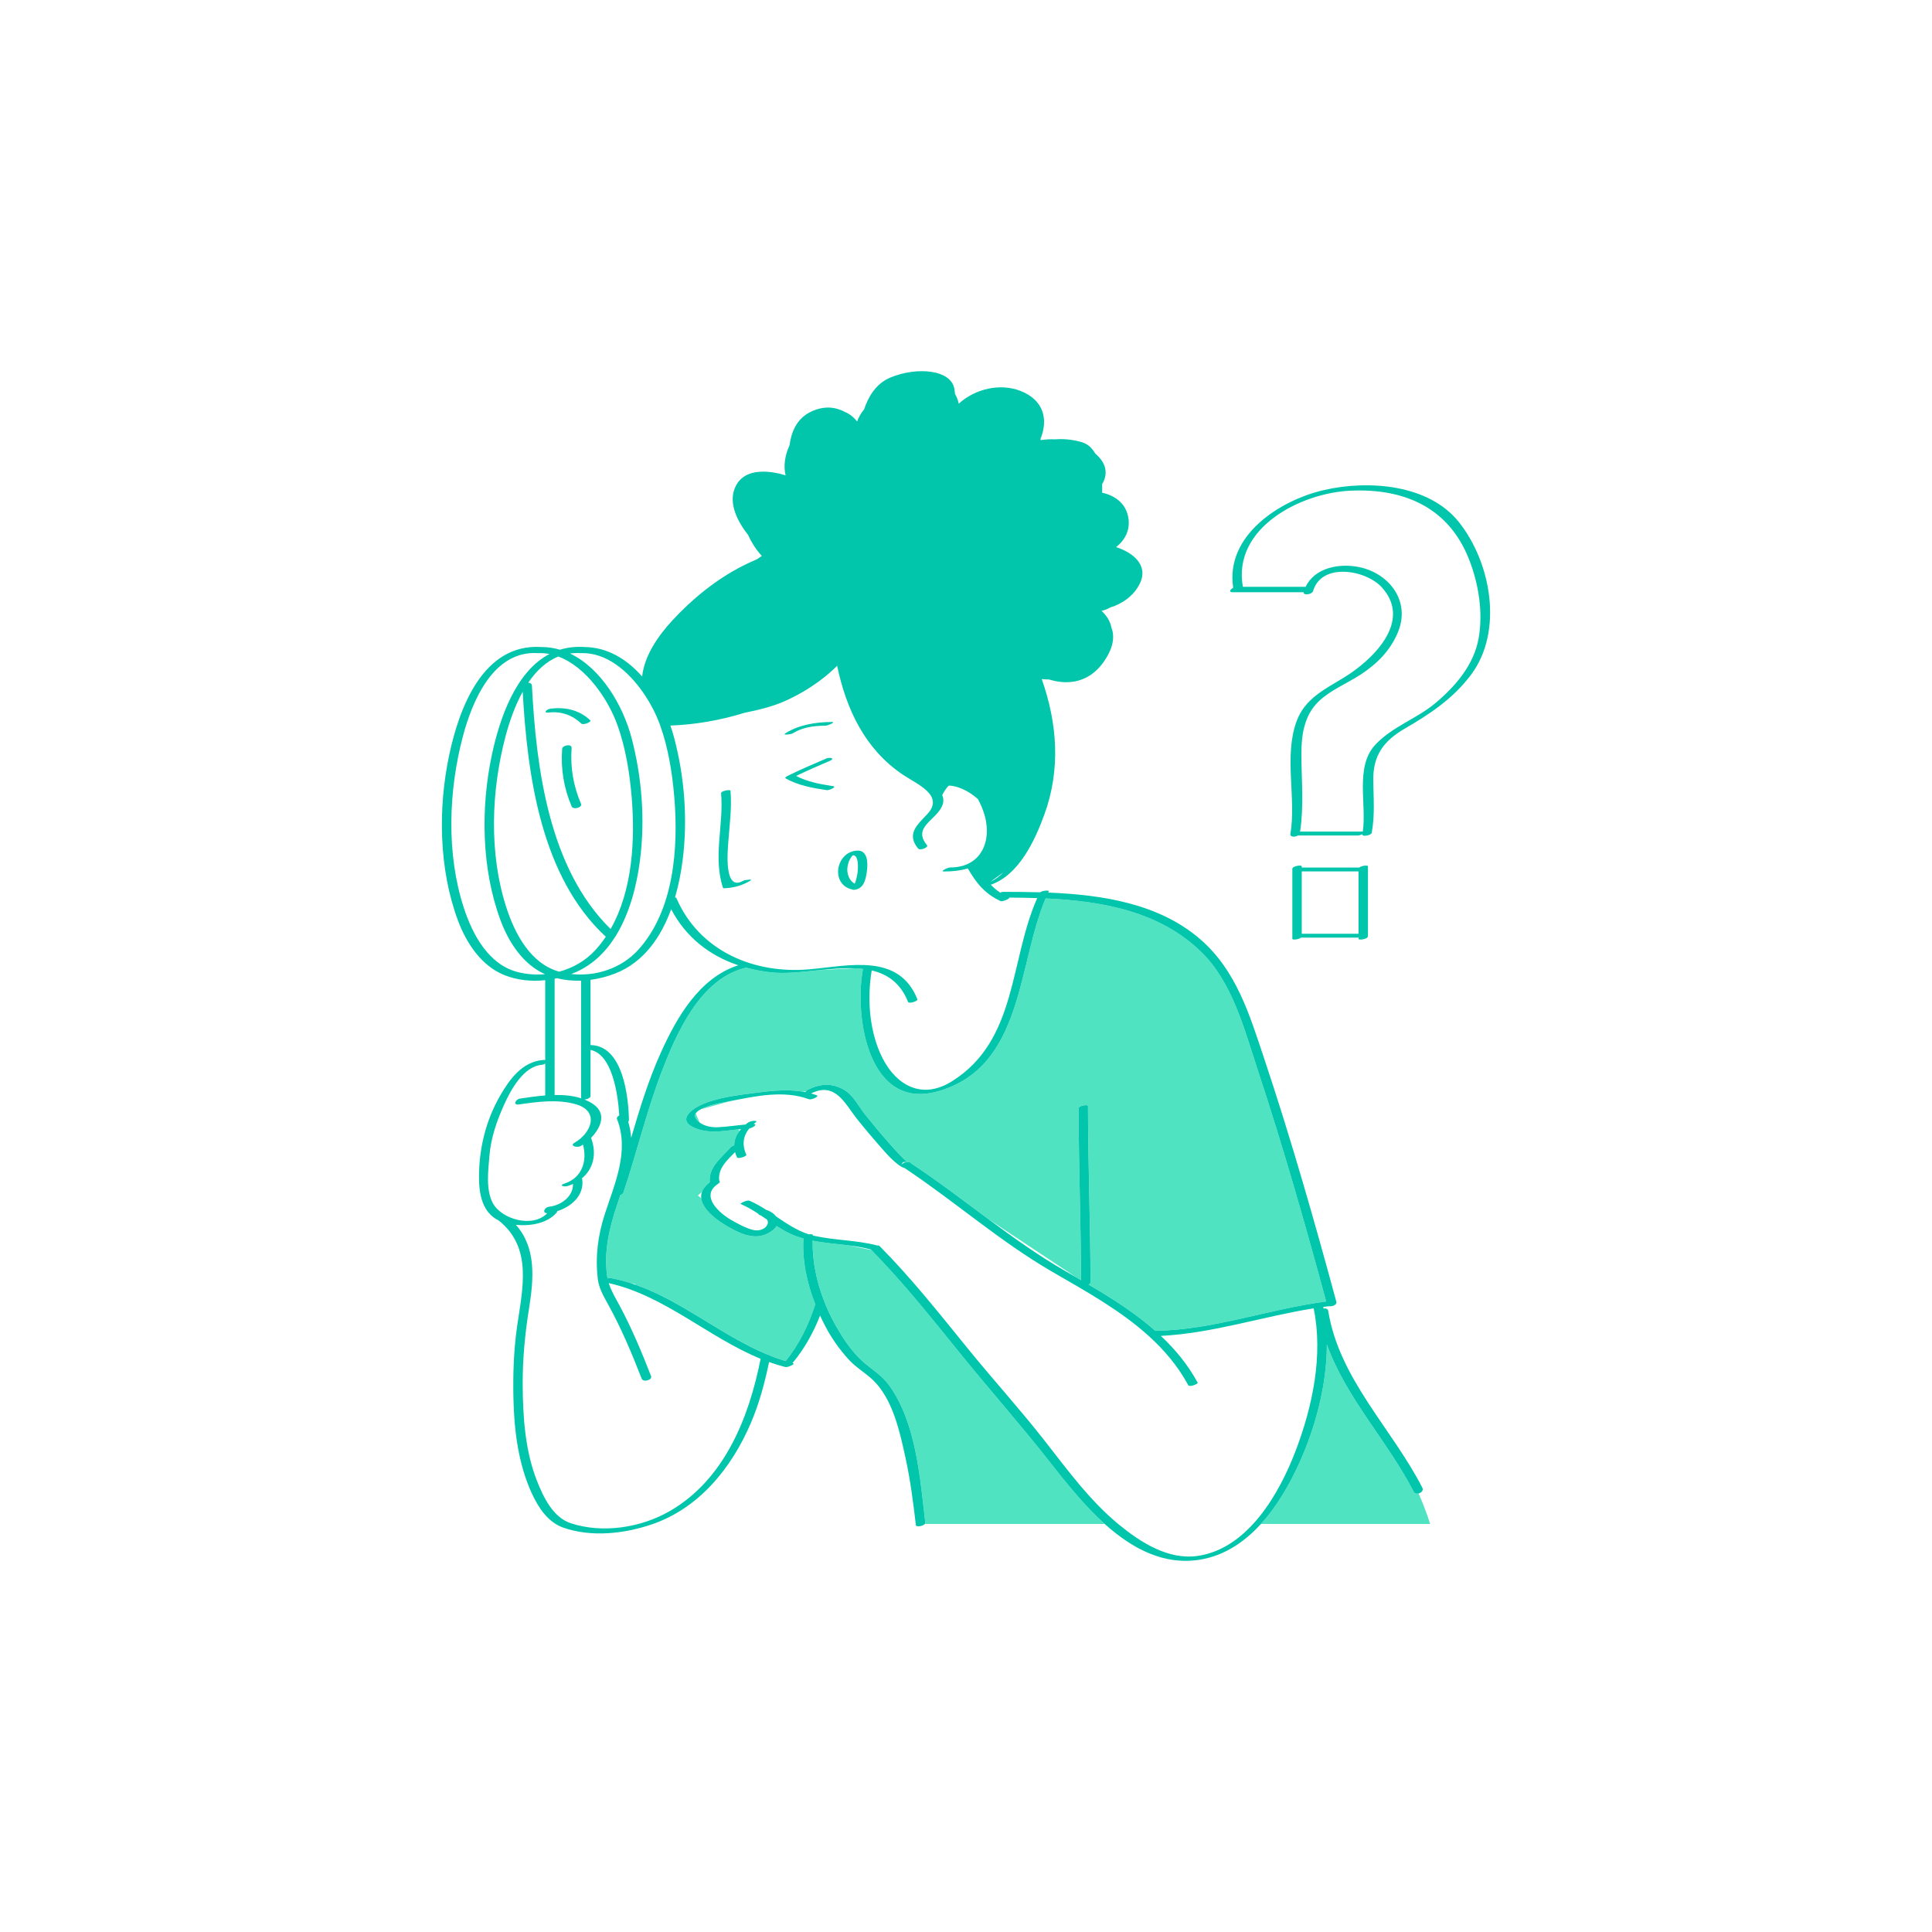 <?xml version="1.0" standalone="no"?>
<svg version="1.1" id="Layer_1" xmlns="http://www.w3.org/2000/svg" xmlns:xlink="http://www.w3.org/1999/xlink" x="0px" y="0px" width="595.279px" height="595.281px" viewBox="0 0 595.279 595.281" enable-background="new 0 0 595.279 595.281" xml:space="preserve">
<path id="color_x5F_2" fill="#50e3c2" d="M340.382,469.555h-55.42c0.101-0.121,0.159-0.252,0.143-0.389
	c-1.611-13.727-2.805-30.848-11.186-42.389c-2.011-2.768-4.534-4.346-7.139-6.479c-4.055-3.32-7.063-7.883-9.571-12.418
	c-1.156-2.09-2.199-4.285-3.105-6.551c0.038-0.125-0.01-0.217-0.108-0.283c-2.352-5.979-3.731-12.436-3.607-18.775
	c3.722,0.73,7.533,0.988,11.307,1.471l6.765,1.402c10.156,10.285,19.09,21.646,28.189,32.852
	c8.752,10.779,17.932,21.146,26.508,32.074C328.012,456.26,333.747,463.592,340.382,469.555z M387.556,329.739
	c-4.104-12.418-7.736-26.932-17.373-36.379c-12.821-12.57-30.555-15.746-47.999-16.543c-8.763,20.658-6.817,51.9-33.147,59.42
	c-21.34,6.098-25.916-22.66-23.146-37.695c-0.783-0.094-1.583-0.152-2.395-0.189c-3.168,0.129-7.696,0.336-11.212,0.574
	c-5.279,0.543-10.51,1.168-14.971,0.646c-2.557-0.301-5.031-0.777-7.409-1.428c-14.148,3.295-21.515,20.248-26.162,32.457
	c-4.604,12.096-7.564,24.668-11.677,36.916c-0.099,0.295-0.47,0.531-0.916,0.691c-0.347,1.033-0.696,2.063-1.038,3.086
	c-2.381,7.133-4.1,14.398-3.026,21.955c0.031,0.223,0.082,0.434,0.124,0.648c0.354-0.105,0.68-0.166,0.876-0.131
	c2.211,0.402,4.356,0.965,6.454,1.643l0.915,0.125l0.662,0.408c14.321,5.098,26.409,15.672,40.478,21.465
	c0.309,0.02,0.557,0.104,0.664,0.27c1.58,0.631,3.187,1.199,4.824,1.691c4.133-5.117,7.147-11.256,9.119-17.504
	c-2.541-6.449-4.041-13.324-3.652-20.262c-0.663-0.184-1.322-0.383-1.976-0.613c-2.241-0.795-4.296-1.955-6.292-3.236
	c-0.278,0.477-0.711,0.955-1.334,1.42c-3.575,2.674-7.332,1.959-11.142,0.117c-3.943-1.906-10.283-5.893-10.749-10.105l-1.028-0.85
	l1.247-1.063c0.359-1.018,1.124-2.031,2.419-3.018c-0.427-4.674,3.549-7.486,6.327-10.645c0.318-0.361,0.747-0.594,1.209-0.709
	c0.014-1.52,0.513-2.914,1.406-4.188l0.183-0.715h-0.709c-4.561,0.543-9.135,1.385-13.441-0.646
	c-4.866-2.293-0.668-5.518,2.231-6.869c5.109-2.381,11.525-3.063,17.04-3.783c4.66-0.609,9.542-1.125,14.218-0.389l1.107-0.023
	c0.097-0.18,0.322-0.375,0.737-0.576c3.756-1.818,7.292-2.104,10.978,0.018c3.006,1.729,4.587,5.205,6.708,7.838
	c2.366,2.938,4.779,5.842,7.28,8.662c1.178,1.33,2.356,2.668,3.608,3.93c0.462,0.467,0.92,0.943,1.417,1.377
	c0.388,0.336,0.556,0.473,0.588,0.518c0.499-0.041,0.926,0.051,1.039,0.313c8.232,5.42,16.021,11.396,23.902,17.244l27.001,17.912
	c0.525,0.305,1.049,0.607,1.574,0.912c-0.063-17.639-0.742-35.27-0.768-52.908c-0.002-0.885,2.896-1.326,2.896-0.777
	c0.027,18.137,0.75,36.262,0.777,54.396c0,0.256-0.246,0.475-0.59,0.643c7.228,4.246,14.361,8.771,20.57,14.256
	c17.865-0.281,35.006-6.73,52.63-9.049C402.143,377.1,395.323,353.247,387.556,329.739z M278.313,358.077l0.258,0.215
	c0.297-0.119,0.635-0.199,0.952-0.23C279.337,358.002,278.775,357.79,278.313,358.077z M235.905,378.088
	c0.307-0.295,0.529-0.627,0.632-0.98L235.905,378.088z M214.285,344.372c0.31,0.604,0.758,1.094,1.288,1.494l-1.218-2.787
	C214.105,343.477,214.047,343.911,214.285,344.372z M225.061,339.258c-1.092,0.217-2.171,0.428-3.232,0.623
	c-0.801,0.145-3.908,0.83-5.921,1.922L225.061,339.258z M437.091,460.163c-0.59,0.154-1.217,0.057-1.475-0.445
	c-7.979-15.576-20.898-28.967-26.789-45.494c0,12.473-3.477,25.371-8.377,36.297c-2.918,6.506-6.835,13.438-11.935,19.035h52.112
	C440.628,469.555,439.518,465.608,437.091,460.163z"></path>
<path id="color_x5F_1" d="M231.13,271.387c-2.459,1.424-4.729,2.088-7.568,2.277c-0.158,0.01-0.726,0.107-0.805-0.135
	c-3.132-9.561,0.277-19.367-0.583-29.141c-0.062-0.695,2.859-1.211,2.897-0.777c0.465,5.281-0.284,10.395-0.656,15.648
	c-0.178,2.512-1.508,15.635,4.522,12.139C229.412,271.127,232.319,270.698,231.13,271.387z M267.143,268.094
	c-0.297,2.404-0.781,5.533-3.593,6.02c-0.524,0.092-0.827,0.057-0.972-0.049c-6.773-1.482-5.145-11.633,1.545-11.982
	C267.323,261.915,267.422,265.825,267.143,268.094z M263.36,272.272c0.11-0.271,0.224-0.543,0.306-0.824
	c0.28-0.953,0.499-1.932,0.597-2.922c0.101-1.018,0.394-4.898-1.359-5.016c-0.385-0.027-1.19,1.502-1.352,1.953
	c-0.347,0.961-0.573,1.996-0.459,3.023C261.274,270.143,262.009,271.542,263.36,272.272z M256.609,242.209
	c-3.812-0.566-7.858-1.318-11.311-3.123c3.392-1.639,6.85-3.133,10.312-4.617c1.886-0.809,0.102-1.234-1.027-0.752
	c-4.028,1.727-8.06,3.447-11.989,5.389c-0.122,0.063-0.913,0.518-0.516,0.738c3.843,2.162,8.359,2.975,12.67,3.617
	C255.417,243.559,258.104,242.432,256.609,242.209z M244.251,225.954c3.101-1.934,6.612-2.332,10.19-2.365
	c0.578-0.004,3.289-1.152,1.891-1.139c-4.97,0.047-10.004,0.793-14.288,3.463C240.844,226.661,243.755,226.262,244.251,225.954z
	 M176.125,230.454c0.1-1.365-2.833-0.865-2.918,0.285c-0.452,6.162,0.499,12.039,2.924,17.73c0.497,1.164,3.36,0.307,2.897-0.777
	C176.667,242.153,175.684,236.471,176.125,230.454z M169.672,218.34c-1.236,0.145-2.54,1.438-0.504,1.199
	c3.757-0.441,7.24,0.838,9.965,3.408c0.598,0.563,3.257-0.518,2.721-1.023C178.475,218.737,174.19,217.807,169.672,218.34z
	 M438.261,458.415c0.42,0.816-0.34,1.531-1.17,1.748c-0.59,0.154-1.217,0.057-1.475-0.445
	c-7.979-15.576-20.898-28.967-26.789-45.494c0,12.473-3.477,25.371-8.377,36.297c-2.918,6.506-6.835,13.438-11.935,19.035
	c-4.938,5.422-10.984,9.596-18.317,10.92c-11.432,2.063-21.355-3.316-29.814-10.92c-6.635-5.963-12.371-13.295-17.228-19.482
	c-8.575-10.928-17.755-21.295-26.508-32.074c-9.1-11.205-18.034-22.564-28.189-32.852c-0.05-0.051-0.098-0.104-0.148-0.154
	c-0.001,0-0.001-0.002-0.002-0.002c-2.174-0.594-4.387-0.961-6.615-1.244c-3.773-0.484-7.585-0.742-11.307-1.473
	c-0.124,6.342,1.256,12.799,3.607,18.775c0.099,0.066,0.146,0.158,0.108,0.283c0.906,2.266,1.949,4.461,3.105,6.551
	c2.508,4.535,5.516,9.098,9.571,12.418c2.605,2.133,5.127,3.711,7.139,6.479c8.381,11.541,9.575,28.662,11.186,42.389
	c0.016,0.137-0.042,0.268-0.143,0.389c-0.568,0.682-2.68,1.029-2.755,0.389c-0.819-6.975-1.714-13.955-3.215-20.82
	c-1.66-7.59-3.637-16.773-8.927-22.789c-2.56-2.912-6.073-4.66-8.68-7.564c-2.752-3.064-5.166-6.451-7.075-10.109
	c-0.569-1.09-1.113-2.199-1.63-3.322c-2.06,5.268-4.872,10.328-8.492,14.623c0.047,0.012,0.093,0.025,0.141,0.037
	c0.939,0.236-1.634,1.385-2.36,1.201c-1.702-0.43-3.366-0.951-5.003-1.537c-1.334,6.473-3.075,12.898-5.694,18.977
	c-5.932,13.76-15.937,26.135-30.535,31.072c-8.479,2.869-18.555,3.988-27.183,0.967c-4.683-1.639-7.637-6.104-9.649-10.461
	c-4.183-9.057-5.47-19.283-5.701-29.174c-0.174-7.463,0.07-15.018,1.131-22.416c1.656-11.545,4.844-24.186-5.64-32.549
	c-0.01-0.008-0.013-0.018-0.021-0.023c-4.902-2.4-6.109-7.73-6.086-13.568c0.034-8.734,2.13-17.293,6.503-24.885
	c2.97-5.154,6.847-10.469,13.228-11.01c0.284-0.023,0.501-0.01,0.671,0.025c0-8.203,0-16.408,0-24.613
	c-4.287,0.453-8.66,0.016-12.646-1.594c-7.097-2.863-11.69-9.928-14.256-16.84c-5.875-15.828-6.164-34.594-2.664-51.018
	c3.068-14.4,10.377-34.281,28.297-33.211c0.029,0.002,0.05,0.008,0.078,0.01c2,0,3.915,0.291,5.736,0.83
	c2.221-0.684,4.651-1,7.322-0.84c0.029,0.002,0.05,0.008,0.078,0.01c7.167-0.004,13.228,3.758,17.923,9.084
	c0.718-6.555,5.006-12.611,9.377-17.344c6.131-6.637,13.453-12.584,21.529-16.699c1.31-0.668,2.819-1.375,4.472-2.08
	c0.595-0.412,1.096-0.758,1.494-1.029c-1.679-1.826-3.123-4.039-4.21-6.428c-3.126-4.008-6.104-9.516-4.125-14.42
	c2.841-7.035,11.849-5.146,15.664-3.979c-0.729-2.98-0.164-6.256,1.22-9.289c0.515-3.969,2.149-8.094,6.343-10.193
	c4.431-2.219,8.096-1.473,10.754-0.033c1.334,0.559,2.593,1.51,3.723,2.914c0.455-1.299,1.194-2.564,2.166-3.762
	c1.136-3.48,3.421-7.799,7.977-9.73c8.248-3.496,19.132-2.521,19.866,3.738c0.054,0.463,0.103,0.879,0.149,1.275
	c0.519,0.854,0.906,1.855,1.159,3c4.992-4.566,12.78-6.443,19.139-3.891c7.123,2.859,8.438,8.816,6.065,14.672
	c0,0.168-0.002,0.314-0.006,0.447c1.47-0.23,2.981-0.309,4.496-0.242c2.219-0.18,5.108-0.066,8.344,0.92
	c1.813,0.551,3.099,1.846,4.011,3.477c3.524,2.932,3.987,6.318,2.121,9.414c0.037,1.072,0.023,1.99,0,2.635
	c3.668,0.785,6.95,2.994,7.922,6.955c1.004,4.088-0.68,7.51-3.629,9.805c4.959,1.566,10.146,5.414,7.322,11.223
	c-1.807,3.719-5.26,6.174-9.121,7.385c-1.078,0.602-1.964,0.896-2.682,1.02c1.525,1.418,2.693,3.199,3.02,5.063
	c0.985,2.502,0.889,5.918-2.148,10.373c-5.417,7.945-13.018,6.973-17.006,5.721c-0.766-0.006-1.528-0.049-2.282-0.129
	c4.791,13.646,5.89,27.797,0.797,41.758c-2.894,7.932-7.782,18.584-16.494,21.615c0.868,0.898,1.828,1.711,2.898,2.439
	c0.295-0.148,0.608-0.248,0.884-0.248c3.709,0.004,7.543,0.023,11.429,0.137c0.72-0.566,2.873-0.705,2.667-0.277
	c-0.058,0.119-0.109,0.244-0.167,0.365c16.732,0.674,34.175,3.393,46.875,14.418c11.063,9.605,15.132,23.209,19.628,36.664
	c8.269,24.75,15.459,49.895,22.271,75.08c0.223,0.822-1.333,1.465-2.262,1.279c-0.599,0.07-1.195,0.15-1.793,0.23
	c0.033,0.164,0.063,0.33,0.094,0.494c0.668-0.117,1.333,0.072,1.436,0.715C412.62,424.881,428.89,440.12,438.261,458.415z
	 M298.206,267.571c-2.388,0.719-4.969,0.953-7.324,0.947c-1.452-0.004,1.22-1.244,1.863-1.242
	c9.998,0.027,13.242-8.828,10.251-17.277c-0.451-1.271-1.009-2.57-1.694-3.793c-3.021-2.756-6.697-4.17-8.988-4.146
	c-0.723,0.715-1.374,1.703-1.983,2.863c-0.007,0.014-0.02,0.023-0.028,0.037c0.443,1.006,0.512,2.109-0.004,3.33
	c-1.879,4.443-9.223,6.551-4.711,12.068c0.649,0.793-2.13,1.791-2.703,1.09c-3.634-4.445-0.382-7.205,2.792-10.572
	c5.473-5.811-3.145-9.252-7.506-12.193c-11.741-7.92-17.435-20.213-20.239-33.549c-2.261,2.297-7.634,7.104-16.208,10.928
	c-3.312,1.477-7.719,2.646-12.335,3.563c-7.522,2.344-15.328,3.656-22.841,3.93c0.454,1.277,0.848,2.543,1.175,3.781
	c3.21,12.148,4.21,25.273,2.601,37.756c-0.476,3.689-1.22,7.584-2.333,11.4c0.207,0.023,0.361,0.096,0.418,0.229
	c7.054,16.295,23.864,23.471,41.049,21.93c12.201-1.096,27.51-5.064,33.22,9.271c0.209,0.523-2.627,1.455-2.897,0.775
	c-2.321-5.826-6.345-8.557-11.194-9.689c-1.367,8.275-0.813,17.492,2.492,25.232c4.047,9.479,12.345,15.146,22.274,8.898
	c20.135-12.67,17.625-37,26.228-56.422c-2.933-0.096-5.847-0.137-8.722-0.152c0.034,0.016,0.063,0.035,0.099,0.051
	c0.315,0.146-1.955,1.342-2.73,0.986C303.473,275.422,300.718,271.971,298.206,267.571z M194.468,350.592
	c2.606-8.877,5.294-17.723,9.116-26.199c4.925-10.922,11.906-23.121,23.896-26.982c-8.85-2.969-16.127-8.594-20.689-17.258
	c-3.143,8.609-8.436,16.334-17.186,19.771c-2.435,0.957-5.027,1.637-7.662,1.986c0,6.699,0,13.4,0,20.102
	c0.042-0.004,0.085-0.008,0.124-0.008c9.907,0.254,11.595,15.957,11.727,23.156c0.003,0.168-0.088,0.318-0.236,0.455
	C194.067,347.272,194.354,348.932,194.468,350.592z M309.13,268.803l-3.914,2.855C306.638,271.022,307.945,270.01,309.13,268.803z
	 M175.619,201.358c9.716,4.582,16.376,16.162,18.968,25.977c3.21,12.148,4.21,25.273,2.601,37.756
	c-0.987,7.656-3.122,16.18-7.343,23.088c-0.026,0.145-0.12,0.285-0.258,0.414c-3.134,4.979-7.382,9.078-13.118,11.332
	c-0.161,0.063-0.326,0.119-0.488,0.18c7.575,0.846,15.449-1.711,20.647-7.422c11.069-12.162,12.45-31.555,11.125-47.166
	c-0.632-7.445-1.836-14.996-4.359-22.059c-1.144-3.201-2.932-6.75-5.227-10.057c-0.047-0.066-0.093-0.137-0.141-0.205
	c-4.62-6.576-11.255-12.137-18.86-11.967c-0.042,0.002-0.076-0.004-0.116-0.004c-0.086,0.01-0.171,0.016-0.253,0.01
	C177.689,201.168,176.634,201.219,175.619,201.358z M194.618,245.516c-0.632-7.447-1.836-14.996-4.359-22.059
	c-2.824-7.904-9.56-17.934-18.216-21.17c-3.8,1.508-6.845,4.465-9.277,8.051c0.584,0.027,1.094,0.295,1.125,0.898
	c1.322,25.34,5.186,56.318,24.248,75.004C194.936,274.331,195.729,258.596,194.618,245.516z M155.768,226.856
	c-4.443,16.789-5.156,36.182,0.272,52.828c2.634,8.08,7.436,17.227,16.254,19.705c4.247-1.141,8.177-3.387,11.199-6.709
	c1.162-1.277,2.212-2.637,3.168-4.061c-19.949-18.416-24.16-49.613-25.609-75.482C158.599,217.569,156.906,222.557,155.768,226.856z
	 M167.937,300.167c-6.785-3-11.214-9.865-13.713-16.598c-5.874-15.828-6.164-34.592-2.664-51.018
	c2.377-11.158,7.306-25.6,17.739-31.041c-1.067-0.205-2.157-0.305-3.268-0.281c-0.042,0.002-0.076-0.004-0.116-0.004
	c-0.086,0.01-0.171,0.014-0.253,0.01c-13.637-0.814-20.125,14.652-23.029,25.621c-4.443,16.789-5.156,36.182,0.271,52.828
	c2.702,8.285,7.668,17.709,16.921,19.9C162.484,300.215,165.234,300.403,167.937,300.167z M170.888,301.559
	c0,11.941,0,23.883,0,35.826c2.866-0.049,5.712,0.203,8.268,1.049c-0.069-0.096-0.111-0.209-0.111-0.35c0-11.977,0-23.951,0-35.928
	c-2.509,0.092-5.019-0.146-7.441-0.748C171.366,301.463,171.127,301.512,170.888,301.559z M168.616,373.809
	c-1.637,0.012-0.919-1.828,0.563-1.994c3.642-0.41,7.48-3.113,7.368-7.035c-0.499,0.23-1.013,0.445-1.563,0.627
	c-1.135,0.375-2.986-0.1-1.025-0.744c5.446-1.791,7.019-6.992,5.668-11.994c-0.248,0.166-0.494,0.318-0.734,0.457
	c-1.045,0.598-3.55-0.072-1.848-1.047c5.146-2.943,7.819-9.664,0.446-11.824c-5.593-1.639-11.893-0.795-17.566,0.043
	c-1.99,0.293-1.132-1.596,0.34-1.814c2.349-0.346,5.004-0.744,7.725-0.957c0-3.281,0-6.564,0-9.848
	c-0.283,0.215-0.672,0.385-1.093,0.42c-5.6,0.475-9.517,7.705-11.572,12.262c-2.261,5.016-4.084,10.285-4.528,15.809
	c-0.362,4.504-1.174,10.326,1.049,14.521C154.49,375.684,164.174,378.469,168.616,373.809z M234.356,418.665
	c-16.109-6.596-29.6-19.488-46.788-23.318c0.746,2.412,2.061,4.547,3.285,6.822c3.78,7.035,6.858,14.402,9.754,21.838
	c0.462,1.186-2.415,2.016-2.897,0.775c-3.062-7.859-6.324-15.639-10.424-23.02c-1.37-2.469-2.762-4.883-3.099-7.734
	c-0.804-6.795,0.03-13.387,2.145-19.889c3.055-9.391,7.664-19.486,3.787-29.311c-0.188-0.475,0.167-0.891,0.687-1.143
	c-0.39-6.613-2.175-18.832-8.863-20.191c0,4.742,0,9.486,0,14.229c0,0.584-1.082,1.043-1.924,1.033
	c1.005,0.396,1.963,0.885,2.845,1.504c4.183,2.938,2.198,7.328-0.763,10.344c0.011,0.018,0.028,0.031,0.035,0.053
	c1.837,4.969,0.634,9.551-2.886,12.453c0.089,0.098,0.149,0.219,0.167,0.369c0.574,4.91-3.415,8.342-7.777,9.721
	c0.063,0.096,0.043,0.223-0.101,0.389c-2.938,3.396-8.102,4.234-12.588,3.803c6.285,7.039,5.538,16.482,4.057,25.74
	c-1.257,7.855-2.011,15.742-1.958,23.707c0.064,9.82,0.754,20.232,4.408,29.459c1.984,5.012,4.906,11.215,10.417,13.033
	c9.809,3.238,21.629,1.361,30.454-3.721C223.169,455.915,230.756,436.883,234.356,418.665z M247.547,381.606
	c-0.663-0.186-1.322-0.383-1.976-0.615c-2.241-0.795-4.296-1.953-6.292-3.236c-0.278,0.477-0.711,0.955-1.334,1.422
	c-3.575,2.672-7.332,1.959-11.142,0.117c-3.943-1.906-10.283-5.895-10.749-10.105c-0.07-0.635-0.006-1.273,0.219-1.914
	c0.359-1.018,1.124-2.029,2.419-3.016c-0.427-4.674,3.549-7.488,6.327-10.646c0.318-0.359,0.747-0.592,1.209-0.707
	c0.014-1.521,0.513-2.916,1.406-4.188c0.203-0.291,0.428-0.572,0.67-0.85c-0.398,0.041-0.797,0.086-1.196,0.133
	c-4.561,0.543-9.135,1.385-13.441-0.645c-4.866-2.295-0.668-5.52,2.231-6.871c5.109-2.379,11.525-3.063,17.04-3.783
	c4.66-0.609,9.542-1.125,14.218-0.389c0.351,0.055,0.701,0.115,1.05,0.188c-0.002-0.066,0.018-0.137,0.058-0.209
	c0.097-0.18,0.322-0.375,0.737-0.576c3.756-1.818,7.292-2.105,10.978,0.016c3.006,1.73,4.587,5.207,6.708,7.84
	c2.366,2.938,4.779,5.84,7.28,8.662c1.178,1.33,2.356,2.666,3.608,3.93c0.462,0.465,0.92,0.943,1.417,1.375
	c0.388,0.338,0.556,0.473,0.588,0.518c0.499-0.039,0.926,0.051,1.039,0.313c8.232,5.42,16.021,11.398,23.902,17.244
	c7.67,5.691,15.427,11.256,23.767,16.053c1.074,0.617,2.153,1.238,3.234,1.861c0.525,0.303,1.049,0.607,1.574,0.912
	c-0.063-17.641-0.742-35.27-0.768-52.91c-0.002-0.883,2.896-1.324,2.896-0.775c0.027,18.135,0.75,36.262,0.777,54.396
	c0,0.256-0.246,0.473-0.59,0.643c7.228,4.246,14.361,8.77,20.57,14.256c17.865-0.281,35.006-6.732,52.63-9.051
	c-6.472-23.896-13.291-47.748-21.059-71.256c-4.104-12.42-7.736-26.932-17.373-36.381c-12.821-12.568-30.556-15.744-47.999-16.541
	c-8.762,20.656-6.817,51.898-33.147,59.42c-21.34,6.096-25.916-22.66-23.146-37.697c-0.783-0.094-1.583-0.152-2.395-0.188
	c-3.583-0.158-7.409,0.184-11.212,0.574c-5.279,0.543-10.51,1.168-14.971,0.645c-2.557-0.299-5.031-0.777-7.409-1.428
	c-14.148,3.295-21.515,20.25-26.162,32.457c-4.604,12.098-7.564,24.67-11.677,36.918c-0.099,0.293-0.47,0.531-0.916,0.689
	c-0.347,1.035-0.696,2.064-1.038,3.088c-2.381,7.133-4.1,14.398-3.026,21.955c0.031,0.221,0.082,0.434,0.124,0.648
	c0.354-0.107,0.68-0.166,0.876-0.131c2.211,0.4,4.356,0.963,6.454,1.643c0.528,0.17,1.054,0.348,1.576,0.531
	c14.321,5.098,26.409,15.674,40.478,21.467c0.309,0.02,0.557,0.104,0.664,0.27c1.58,0.631,3.187,1.197,4.824,1.691
	c4.133-5.119,7.147-11.256,9.119-17.504C248.658,395.418,247.158,388.543,247.547,381.606z M277.751,359.006
	c0.067-0.295,0.401-0.543,0.821-0.715c0.297-0.119,0.635-0.199,0.952-0.23c-0.187-0.059-0.749-0.271-1.21,0.018
	C278.077,358.223,277.866,358.499,277.751,359.006z M399.243,446.917c5.163-13.576,8.502-29.324,5.514-43.797
	c-15.732,2.504-31.125,7.693-47.073,8.488c4.434,4.17,8.337,8.879,11.346,14.432c0.195,0.359-2.538,1.439-2.897,0.775
	c-3.215-5.932-7.445-10.889-12.26-15.244c-0.002-0.002-0.004-0.004-0.007-0.006c-8.733-7.896-19.411-13.781-29.622-19.695
	c-16.121-9.336-30.032-21.664-45.493-31.959c-2.502-0.652-6.48-5.439-6.836-5.84c-2.716-3.064-5.371-6.191-7.927-9.393
	c-3.504-4.387-6.519-11.424-13.869-7.865c-0.077,0.037-0.156,0.068-0.235,0.096c0.58,0.16,1.156,0.34,1.725,0.551
	c1.011,0.375-1.624,1.502-2.352,1.23c-7.641-2.832-16.266-1.006-24.197,0.568c-1.092,0.215-2.171,0.428-3.232,0.621
	c-0.801,0.146-3.908,0.832-5.921,1.922c-0.698,0.379-1.262,0.805-1.554,1.275c-0.248,0.4-0.306,0.832-0.069,1.293
	c0.31,0.604,0.758,1.096,1.288,1.496c1.51,1.145,3.709,1.523,5.476,1.455c2.907-0.111,5.779-0.578,8.67-0.834
	c0.187-0.156,0.378-0.313,0.579-0.465c0.54-0.412,1.275-0.613,1.943-0.68c0.195-0.018,1.207,0.014,0.67,0.424
	c-0.244,0.188-0.475,0.377-0.698,0.57c1.466,0.049-0.419,1.225-1.317,1.338c-1.888,2.277-2.359,4.953-0.934,8.123
	c0.204,0.455-2.598,1.443-2.897,0.777c-0.245-0.545-0.433-1.074-0.57-1.592c-2.413,2.432-5.279,4.975-4.899,8.598
	c0.006,0.057-0.001,0.111-0.01,0.166c0.306,0.229,0.315,0.582-0.344,1.016c-5.675,3.74,0.444,9.123,4.3,11.275
	c2.013,1.125,4.325,2.414,6.565,2.939c1.555,0.367,2.984-0.109,3.799-0.891c0.307-0.295,0.529-0.629,0.632-0.982
	c0.126-0.436,0.073-0.891-0.201-1.318c-0.614-0.42-1.229-0.84-1.847-1.252c-0.094-0.033-0.172-0.072-0.274-0.104
	c-0.37-0.113-0.533-0.275-0.565-0.453c-1.741-1.135-3.525-2.189-5.436-3.006c-0.329-0.141,1.933-1.334,2.729-0.996
	c1.788,0.762,3.48,1.74,5.136,2.801c1.285,0.414,2.376,1.129,3.007,2c3.229,2.193,6.459,4.383,10.137,5.553
	c0.655-0.104,1.249-0.039,1.231,0.246c-0.002,0.031-0.002,0.064-0.004,0.098c0.136,0.033,0.269,0.076,0.406,0.105
	c6.404,1.424,13.044,1.316,19.399,2.971c0.329-0.021,0.612,0.029,0.765,0.184c9.793,9.896,18.427,20.799,27.19,31.592
	c7.793,9.6,16.119,18.738,23.735,28.48c7.013,8.967,13.949,18.467,22.804,25.738c6.627,5.443,15.199,10.965,24.233,9.672
	C384.505,477.192,394.198,460.184,399.243,446.917z M453.267,207.874c-5.459,7.311-12.637,12.105-20.412,16.611
	c-6.493,3.766-9.827,8.203-9.73,15.955c0.067,5.432,0.539,10.789-0.483,16.16c-0.157,0.824-3.044,1.328-2.876,0.445
	c0-0.002,0-0.004,0.001-0.006c-0.49,0.211-1.017,0.383-1.249,0.383c-6.195,0-12.391,0-18.585,0c-0.903,0.549-2.5,0.539-2.336-0.463
	c1.835-11.229-2.064-23.965,1.903-34.744c2.551-6.928,8.535-9.76,14.488-13.385c8.629-5.252,21.404-17.18,11.803-27.826
	c-4.902-5.436-18.576-7.807-21.194,1.078c-0.326,1.107-3.079,1.49-2.938,0.395c-7.271,0-14.541,0-21.812,0
	c-1.429,0-0.767-0.891,0.125-1.373c-2.507-16.033,14.223-26.977,28.073-30.137c13.564-3.094,32.131-1.816,41.473,9.908
	C459.415,173.303,463.288,194.452,453.267,207.874z M455.589,196.653c1.418-7.98-0.002-16.738-2.935-24.252
	c-6.262-16.043-19.991-21.973-36.575-21.217c-15.318,0.697-36.388,11.461-33.133,29.615c6.446,0,12.893,0,19.338,0
	c2.824-5.934,10.499-7.357,16.629-6.039c9.16,1.969,15.742,10.441,11.836,19.984c-2.315,5.658-6.469,9.809-11.523,13.109
	c-4.161,2.717-9.309,4.785-12.917,8.252c-4.481,4.309-5.353,10.354-5.332,16.332c0.024,7.961,0.813,15.877-0.399,23.783
	c6.442,0,12.883,0,19.325,0c1.218-8.389-2.44-19.914,3.781-26.676c5.202-5.652,12.907-8.09,18.737-13.033
	C448.558,211.309,454.136,204.823,455.589,196.653z M401.087,266.926c0,0.125,0,0.252,0,0.377c5.908,0,11.817,0,17.728,0
	c0.677-0.586,2.671-0.813,2.671-0.377c0,7.188,0,14.377,0,21.563c0,0.867-2.896,1.301-2.896,0.777c0-0.125,0-0.252,0-0.377
	c-0.024,0.002-0.053,0.006-0.072,0.006c-5.889,0-11.775,0-17.663,0c-0.685,0.582-2.665,0.805-2.665,0.371c0-7.188,0-14.377,0-21.563
	C398.189,266.836,401.087,266.403,401.087,266.926z M401.087,268.502c0,6.398,0,12.797,0,19.193c5.834,0,11.666,0,17.5,0
	c0-6.398,0-12.801,0-19.199c-0.023,0.002-0.051,0.006-0.071,0.006C412.706,268.502,406.896,268.502,401.087,268.502z" fill="#01c6ac"></path>
</svg>